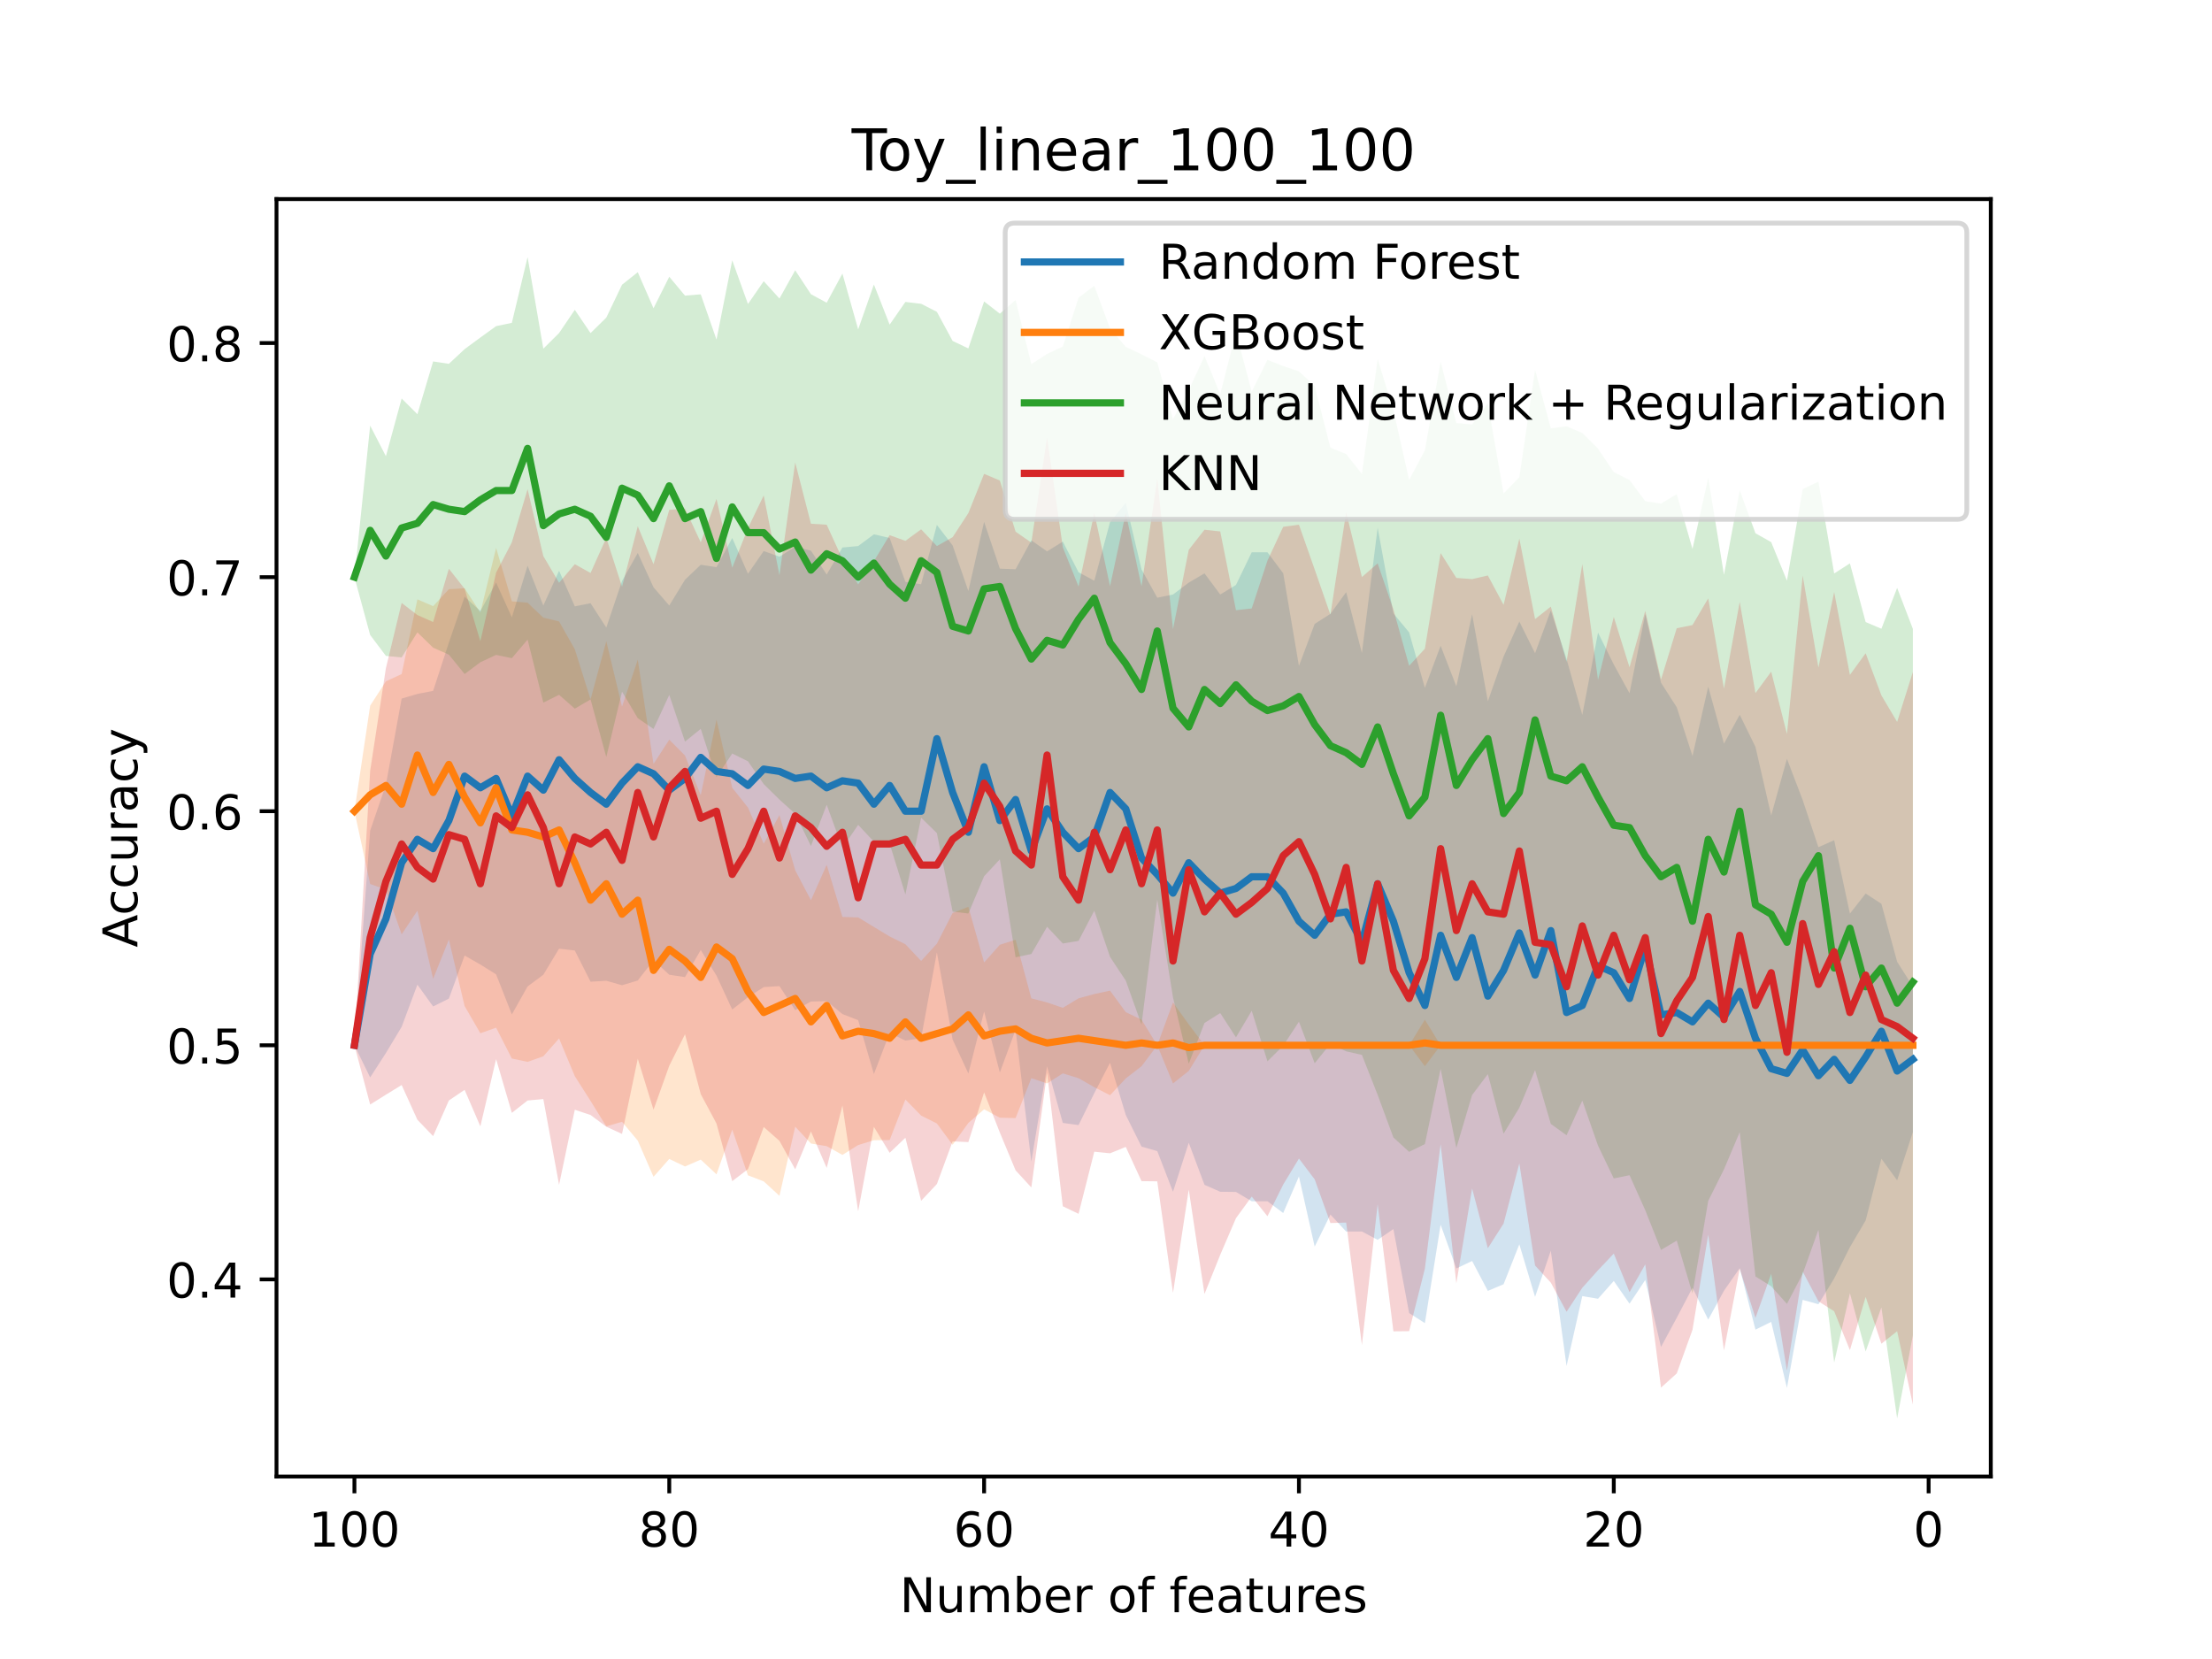 <?xml version="1.0" encoding="utf-8" standalone="no"?>
<!DOCTYPE svg PUBLIC "-//W3C//DTD SVG 1.1//EN"
  "http://www.w3.org/Graphics/SVG/1.1/DTD/svg11.dtd">
<!-- Created with matplotlib (https://matplotlib.org/) -->
<svg height="345.6pt" version="1.1" viewBox="0 0 460.8 345.6" width="460.8pt" xmlns="http://www.w3.org/2000/svg" xmlns:xlink="http://www.w3.org/1999/xlink">
 <defs>
  <style type="text/css">*{stroke-linecap:butt;stroke-linejoin:round;}</style>
 </defs>
 <g id="figure_1">
  <g id="patch_1">
   <path d="M 0 345.6 
L 460.8 345.6 
L 460.8 0 
L 0 0 
z
" style="fill:#ffffff;"/>
  </g>
  <g id="axes_1">
   <g id="patch_2">
    <path d="M 57.6 307.584 
L 414.72 307.584 
L 414.72 41.472 
L 57.6 41.472 
z
" style="fill:#ffffff;"/>
   </g>
   <g id="PolyCollection_1">
    <path clip-path="url(#p905c68f3be)" d="M 73.833 217.753 
L 73.833 217.753 
L 77.112 224.441 
L 80.391 219.365 
L 83.671 213.907 
L 86.95 205.122 
L 90.229 209.663 
L 93.509 208.026 
L 96.788 199.052 
L 100.067 200.929 
L 103.347 202.973 
L 106.626 211.33 
L 109.905 205.494 
L 113.185 203.056 
L 116.464 197.624 
L 119.743 198.01 
L 123.023 204.512 
L 126.302 204.313 
L 129.581 205.244 
L 132.861 204.254 
L 136.14 200.027 
L 139.42 203.056 
L 142.699 203.551 
L 145.978 197.9 
L 149.258 203.242 
L 152.537 210.301 
L 155.816 207.726 
L 159.096 205.633 
L 162.375 205.421 
L 165.654 210.446 
L 168.934 208.637 
L 172.213 208.539 
L 175.492 211.245 
L 178.772 212.522 
L 182.051 223.744 
L 185.33 215.183 
L 188.61 216.768 
L 191.889 216.267 
L 195.168 198.403 
L 198.448 216.547 
L 201.727 223.628 
L 205.006 210.726 
L 208.286 223.423 
L 211.565 214.516 
L 214.844 241.991 
L 218.124 222.139 
L 221.403 233.929 
L 224.682 234.374 
L 227.962 227.724 
L 231.241 221.401 
L 234.52 232.266 
L 237.8 238.861 
L 241.079 239.793 
L 244.358 248.265 
L 247.638 238.062 
L 250.917 246.82 
L 254.196 248.265 
L 257.476 248.306 
L 260.755 250.24 
L 264.034 250.24 
L 267.314 252.695 
L 270.593 245.082 
L 273.872 259.693 
L 277.152 253.014 
L 280.431 256.553 
L 283.71 256.542 
L 286.99 258.282 
L 290.269 256.029 
L 293.548 273.534 
L 296.828 275.628 
L 300.107 255.133 
L 303.386 264.241 
L 306.666 262.685 
L 309.945 268.921 
L 313.224 267.527 
L 316.504 259.214 
L 319.783 270.162 
L 323.062 260.539 
L 326.342 284.563 
L 329.621 269.998 
L 332.9 270.554 
L 336.18 266.846 
L 339.459 271.579 
L 342.739 266.639 
L 346.018 280.6 
L 349.297 274.512 
L 352.577 268.26 
L 355.856 274.897 
L 359.135 268.885 
L 362.415 264.175 
L 365.694 276.982 
L 368.973 275.374 
L 372.253 289.128 
L 375.532 270.783 
L 378.811 271.698 
L 382.091 266.329 
L 385.37 259.805 
L 388.649 254.238 
L 391.929 241.375 
L 395.208 245.879 
L 398.487 235.819 
L 398.487 205.539 
L 398.487 205.539 
L 395.208 200.354 
L 391.929 188.279 
L 388.649 186.144 
L 385.37 190.329 
L 382.091 175.029 
L 378.811 176.486 
L 375.532 166.673 
L 372.253 158.08 
L 368.973 169.884 
L 365.694 155.598 
L 362.415 148.9 
L 359.135 154.918 
L 355.856 143.054 
L 352.577 157.493 
L 349.297 147.34 
L 346.018 142.227 
L 342.739 127.906 
L 339.459 144.421 
L 336.18 138.427 
L 332.9 131.793 
L 329.621 148.928 
L 326.342 137.289 
L 323.062 127.179 
L 319.783 136.086 
L 316.504 129.479 
L 313.224 136.77 
L 309.945 146.104 
L 306.666 127.959 
L 303.386 142.983 
L 300.107 134.536 
L 296.828 143.298 
L 293.548 131.739 
L 290.269 127.788 
L 286.99 109.931 
L 283.71 136.052 
L 280.431 123.363 
L 277.152 127.877 
L 273.872 129.976 
L 270.593 138.735 
L 267.314 119.419 
L 264.034 115.048 
L 260.755 115.048 
L 257.476 121.857 
L 254.196 123.849 
L 250.917 119.442 
L 247.638 121.373 
L 244.358 123.849 
L 241.079 124.519 
L 237.8 118.624 
L 234.52 104.739 
L 231.241 108.777 
L 227.962 120.984 
L 224.682 119.211 
L 221.403 112.828 
L 218.124 114.865 
L 214.844 112.568 
L 211.565 118.588 
L 208.286 118.458 
L 205.006 108.724 
L 201.727 123.129 
L 198.448 113.631 
L 195.168 109.344 
L 191.889 121.713 
L 188.61 121.212 
L 185.33 112.069 
L 182.051 111.31 
L 178.772 113.755 
L 175.492 114.056 
L 172.213 119.689 
L 168.934 114.714 
L 165.654 113.881 
L 162.375 115.979 
L 159.096 114.792 
L 155.816 119.526 
L 152.537 112.075 
L 149.258 118.159 
L 145.978 117.649 
L 142.699 120.775 
L 139.42 126.147 
L 136.14 122.349 
L 132.861 115.196 
L 129.581 121.033 
L 126.302 130.741 
L 123.023 125.666 
L 119.743 126.317 
L 116.464 118.9 
L 113.185 126.147 
L 109.905 117.857 
L 106.626 128.6 
L 103.347 121.354 
L 100.067 127.299 
L 96.788 124.3 
L 93.509 133.855 
L 90.229 143.921 
L 86.95 144.561 
L 83.671 145.528 
L 80.391 163.477 
L 77.112 173.029 
L 73.833 217.753 
z
" style="fill:#1f77b4;fill-opacity:0.2;"/>
   </g>
   <g id="PolyCollection_2">
    <path clip-path="url(#p905c68f3be)" d="M 73.833 168.99 
L 73.833 168.99 
L 77.112 184.151 
L 80.391 185.319 
L 83.671 194.638 
L 86.95 189.721 
L 90.229 203.904 
L 93.509 195.728 
L 96.788 209.581 
L 100.067 215.247 
L 103.347 214.081 
L 106.626 220.509 
L 109.905 221.204 
L 113.185 220.043 
L 116.464 216.331 
L 119.743 224.186 
L 123.023 229.342 
L 126.302 234.639 
L 129.581 233.688 
L 132.861 237.62 
L 136.14 245.149 
L 139.42 241.427 
L 142.699 242.999 
L 145.978 241.568 
L 149.258 244.64 
L 152.537 235.314 
L 155.816 244.843 
L 159.096 246.103 
L 162.375 249.111 
L 165.654 234.709 
L 168.934 238.214 
L 172.213 238.766 
L 175.492 240.59 
L 178.772 238.536 
L 182.051 237.527 
L 185.33 237.495 
L 188.61 229.049 
L 191.889 232.396 
L 195.168 234.042 
L 198.448 238.481 
L 201.727 233.924 
L 205.006 231.099 
L 208.286 232.836 
L 211.565 232.914 
L 214.844 224.608 
L 218.124 225.697 
L 221.403 223.604 
L 224.682 224.608 
L 227.962 226.481 
L 231.241 228.158 
L 234.52 224.649 
L 237.8 222.117 
L 241.079 217.753 
L 244.358 225.697 
L 247.638 223.092 
L 250.917 217.753 
L 254.196 217.753 
L 257.476 217.753 
L 260.755 217.753 
L 264.034 217.753 
L 267.314 217.753 
L 270.593 217.753 
L 273.872 217.753 
L 277.152 217.753 
L 280.431 217.753 
L 283.71 217.753 
L 286.99 217.753 
L 290.269 217.753 
L 293.548 217.753 
L 296.828 222.117 
L 300.107 217.753 
L 303.386 217.753 
L 306.666 217.753 
L 309.945 217.753 
L 313.224 217.753 
L 316.504 217.753 
L 319.783 217.753 
L 323.062 217.753 
L 326.342 217.753 
L 329.621 217.753 
L 332.9 217.753 
L 336.18 217.753 
L 339.459 217.753 
L 342.739 217.753 
L 346.018 217.753 
L 349.297 217.753 
L 352.577 217.753 
L 355.856 217.753 
L 359.135 217.753 
L 362.415 217.753 
L 365.694 217.753 
L 368.973 217.753 
L 372.253 217.753 
L 375.532 217.753 
L 378.811 217.753 
L 382.091 217.753 
L 385.37 217.753 
L 388.649 217.753 
L 391.929 217.753 
L 395.208 217.753 
L 398.487 217.753 
L 398.487 217.753 
L 398.487 217.753 
L 395.208 217.753 
L 391.929 217.753 
L 388.649 217.753 
L 385.37 217.753 
L 382.091 217.753 
L 378.811 217.753 
L 375.532 217.753 
L 372.253 217.753 
L 368.973 217.753 
L 365.694 217.753 
L 362.415 217.753 
L 359.135 217.753 
L 355.856 217.753 
L 352.577 217.753 
L 349.297 217.753 
L 346.018 217.753 
L 342.739 217.753 
L 339.459 217.753 
L 336.18 217.753 
L 332.9 217.753 
L 329.621 217.753 
L 326.342 217.753 
L 323.062 217.753 
L 319.783 217.753 
L 316.504 217.753 
L 313.224 217.753 
L 309.945 217.753 
L 306.666 217.753 
L 303.386 217.753 
L 300.107 217.753 
L 296.828 212.413 
L 293.548 217.753 
L 290.269 217.753 
L 286.99 217.753 
L 283.71 217.753 
L 280.431 217.753 
L 277.152 217.753 
L 273.872 217.753 
L 270.593 217.753 
L 267.314 217.753 
L 264.034 217.753 
L 260.755 217.753 
L 257.476 217.753 
L 254.196 217.753 
L 250.917 217.753 
L 247.638 213.389 
L 244.358 208.833 
L 241.079 217.753 
L 237.8 212.413 
L 234.52 210.857 
L 231.241 206.372 
L 227.962 207.074 
L 224.682 207.972 
L 221.403 209.951 
L 218.124 208.833 
L 214.844 207.972 
L 211.565 195.765 
L 208.286 196.818 
L 205.006 200.506 
L 201.727 188.903 
L 198.448 190.198 
L 195.168 196.587 
L 191.889 200.183 
L 188.61 196.704 
L 185.33 195.085 
L 182.051 193.102 
L 178.772 191.118 
L 175.492 191.015 
L 172.213 180.161 
L 168.934 187.539 
L 165.654 181.292 
L 162.375 169.815 
L 159.096 175.749 
L 155.816 168.231 
L 152.537 164.107 
L 149.258 149.905 
L 145.978 165.655 
L 142.699 157.398 
L 139.42 154.093 
L 136.14 159.149 
L 132.861 137.42 
L 129.581 147.203 
L 126.302 133.574 
L 123.023 145.697 
L 119.743 135.25 
L 116.464 129.451 
L 113.185 128.665 
L 109.905 125.554 
L 106.626 125.273 
L 103.347 114.147 
L 100.067 127.609 
L 96.788 122.548 
L 93.509 122.747 
L 90.229 126.274 
L 86.95 124.853 
L 83.671 140.417 
L 80.391 141.933 
L 77.112 147.002 
L 73.833 168.99 
z
" style="fill:#ff7f0e;fill-opacity:0.2;"/>
   </g>
   <g id="PolyCollection_3">
    <path clip-path="url(#p905c68f3be)" d="M 73.833 120.227 
L 73.833 120.227 
L 77.112 132.282 
L 80.391 136.636 
L 83.671 136.957 
L 86.95 131.732 
L 90.229 134.928 
L 93.509 136.378 
L 96.788 140.414 
L 100.067 137.958 
L 103.347 136.427 
L 106.626 137.114 
L 109.905 133.247 
L 113.185 146.366 
L 116.464 144.741 
L 119.743 147.632 
L 123.023 145.709 
L 126.302 157.71 
L 129.581 144.084 
L 132.861 149.613 
L 136.14 151.855 
L 139.42 144.767 
L 142.699 154.489 
L 145.978 151.836 
L 149.258 161.903 
L 152.537 156.973 
L 155.816 158.588 
L 159.096 163.343 
L 162.375 166.568 
L 165.654 169.518 
L 168.934 176.236 
L 172.213 167.643 
L 175.492 176.637 
L 178.772 171.833 
L 182.051 175.335 
L 185.33 175.751 
L 188.61 186.333 
L 191.889 170.344 
L 195.168 173.543 
L 198.448 189.908 
L 201.727 190.304 
L 205.006 182.536 
L 208.286 179.011 
L 211.565 199.425 
L 214.844 198.733 
L 218.124 193.057 
L 221.403 196.546 
L 224.682 196 
L 227.962 189.708 
L 231.241 199.332 
L 234.52 204.29 
L 237.8 213.444 
L 241.079 187.405 
L 244.358 207.78 
L 247.638 221.6 
L 250.917 213.103 
L 254.196 211.037 
L 257.476 216.101 
L 260.755 210.562 
L 264.034 221.087 
L 267.314 217.837 
L 270.593 212.838 
L 273.872 221.496 
L 277.152 217.432 
L 280.431 219.008 
L 283.71 219.751 
L 286.99 228.078 
L 290.269 236.957 
L 293.548 239.946 
L 296.828 238.332 
L 300.107 222.658 
L 303.386 239.136 
L 306.666 228.107 
L 309.945 223.758 
L 313.224 236.158 
L 316.504 230.758 
L 319.783 222.92 
L 323.062 234.126 
L 326.342 236.492 
L 329.621 229.268 
L 332.9 238.66 
L 336.18 245.488 
L 339.459 244.814 
L 342.739 252.109 
L 346.018 260.383 
L 349.297 258.445 
L 352.577 269.457 
L 355.856 250.158 
L 359.135 243.588 
L 362.415 235.85 
L 365.694 265.904 
L 368.973 267.952 
L 372.253 271.626 
L 375.532 265.36 
L 378.811 256.182 
L 382.091 283.854 
L 385.37 269.385 
L 388.649 281.537 
L 391.929 272.344 
L 395.208 295.488 
L 398.487 278.17 
L 398.487 131.003 
L 398.487 131.003 
L 395.208 122.463 
L 391.929 130.979 
L 388.649 129.587 
L 385.37 117.358 
L 382.091 119.469 
L 378.811 100.327 
L 375.532 101.877 
L 372.253 120.968 
L 368.973 112.939 
L 365.694 111.087 
L 362.415 102.13 
L 359.135 119.749 
L 355.856 99.525 
L 352.577 114.36 
L 349.297 102.941 
L 346.018 104.904 
L 342.739 104.401 
L 339.459 99.993 
L 336.18 98.344 
L 332.9 93.468 
L 329.621 90.182 
L 326.342 88.809 
L 323.062 89.225 
L 319.783 77.025 
L 316.504 99.42 
L 313.224 102.797 
L 309.945 83.989 
L 306.666 88.417 
L 303.386 88.116 
L 300.107 75.336 
L 296.828 93.796 
L 293.548 99.984 
L 290.269 85.419 
L 286.99 74.792 
L 283.71 98.724 
L 280.431 94.591 
L 277.152 93.241 
L 273.872 80.4 
L 270.593 77.354 
L 267.314 76.257 
L 264.034 74.957 
L 260.755 81.581 
L 257.476 69.215 
L 254.196 82.081 
L 250.917 74.164 
L 247.638 81.271 
L 244.358 87.289 
L 241.079 75.48 
L 237.8 73.822 
L 234.52 72.248 
L 231.241 68.429 
L 227.962 59.523 
L 224.682 62.009 
L 221.403 72.19 
L 218.124 73.729 
L 214.844 75.855 
L 211.565 62.485 
L 208.286 65.344 
L 205.006 62.794 
L 201.727 72.581 
L 198.448 71.027 
L 195.168 64.961 
L 191.889 63.283 
L 188.61 62.899 
L 185.33 67.629 
L 182.051 59.267 
L 178.772 68.621 
L 175.492 56.99 
L 172.213 63.059 
L 168.934 61.292 
L 165.654 56.308 
L 162.375 62.183 
L 159.096 58.581 
L 155.816 63.337 
L 152.537 54.223 
L 149.258 70.749 
L 145.978 61.311 
L 142.699 61.584 
L 139.42 57.652 
L 136.14 64.218 
L 132.861 56.707 
L 129.581 59.31 
L 126.302 66.165 
L 123.023 69.389 
L 119.743 64.54 
L 116.464 69.381 
L 113.185 72.633 
L 109.905 53.568 
L 106.626 67.256 
L 103.347 67.943 
L 100.067 70.313 
L 96.788 72.733 
L 93.509 75.794 
L 90.229 75.293 
L 86.95 86.291 
L 83.671 83.017 
L 80.391 95.041 
L 77.112 88.667 
L 73.833 120.227 
z
" style="fill:#2ca02c;fill-opacity:0.2;"/>
   </g>
   <g id="PolyCollection_4">
    <path clip-path="url(#p905c68f3be)" d="M 73.833 217.753 
L 73.833 217.753 
L 77.112 230.091 
L 80.391 228.044 
L 83.671 226.031 
L 86.95 233.267 
L 90.229 236.679 
L 93.509 229.25 
L 96.788 227.034 
L 100.067 234.639 
L 103.347 220.632 
L 106.626 231.828 
L 109.905 229.251 
L 113.185 228.958 
L 116.464 246.817 
L 119.743 231.177 
L 123.023 232.272 
L 126.302 234.709 
L 129.581 236.22 
L 132.861 220.55 
L 136.14 231.177 
L 139.42 222.016 
L 142.699 215.46 
L 145.978 227.925 
L 149.258 234.048 
L 152.537 246.054 
L 155.816 243.553 
L 159.096 234.775 
L 162.375 237.663 
L 165.654 243.589 
L 168.934 235.703 
L 172.213 243.298 
L 175.492 230.285 
L 178.772 252.329 
L 182.051 234.745 
L 185.33 240.147 
L 188.61 237.014 
L 191.889 250.144 
L 195.168 246.657 
L 198.448 237.774 
L 201.727 237.918 
L 205.006 227.564 
L 208.286 235.927 
L 211.565 243.803 
L 214.844 247.369 
L 218.124 223.475 
L 221.403 251.287 
L 224.682 252.862 
L 227.962 239.916 
L 231.241 240.252 
L 234.52 238.921 
L 237.8 246.054 
L 241.079 246.094 
L 244.358 269.338 
L 247.638 247.818 
L 250.917 269.564 
L 254.196 261.403 
L 257.476 253.77 
L 260.755 249.261 
L 264.034 253.369 
L 267.314 246.765 
L 270.593 241.35 
L 273.872 245.681 
L 277.152 254.783 
L 280.431 254.684 
L 283.71 280.181 
L 286.99 250.858 
L 290.269 277.338 
L 293.548 277.305 
L 296.828 264.275 
L 300.107 238.365 
L 303.386 267.326 
L 306.666 247.571 
L 309.945 260.032 
L 313.224 254.886 
L 316.504 242.358 
L 319.783 263.625 
L 323.062 267.198 
L 326.342 273.262 
L 329.621 268.268 
L 332.9 264.612 
L 336.18 261.143 
L 339.459 269.186 
L 342.739 263.388 
L 346.018 289.066 
L 349.297 286.11 
L 352.577 277.014 
L 355.856 257.213 
L 359.135 281.314 
L 362.415 264.295 
L 365.694 274.541 
L 368.973 265.347 
L 372.253 285.524 
L 375.532 264.881 
L 378.811 271.083 
L 382.091 273.159 
L 385.37 281.26 
L 388.649 270.162 
L 391.929 279.92 
L 395.208 277.311 
L 398.487 292.602 
L 398.487 139.978 
L 398.487 139.978 
L 395.208 150.393 
L 391.929 144.858 
L 388.649 136.086 
L 385.37 140.592 
L 382.091 123.337 
L 378.811 139.066 
L 375.532 119.912 
L 372.253 152.907 
L 368.973 139.925 
L 365.694 144.385 
L 362.415 125.373 
L 359.135 143.464 
L 355.856 124.653 
L 352.577 130.209 
L 349.297 130.866 
L 346.018 141.563 
L 342.739 127.256 
L 339.459 139.012 
L 336.18 128.526 
L 332.9 141.636 
L 329.621 117.5 
L 326.342 137.862 
L 323.062 126.372 
L 319.783 128.969 
L 316.504 112.202 
L 313.224 126.005 
L 309.945 119.884 
L 306.666 120.642 
L 303.386 120.392 
L 300.107 115.219 
L 296.828 135.146 
L 293.548 138.695 
L 290.269 126.959 
L 286.99 117.355 
L 283.71 120.215 
L 280.431 106.702 
L 277.152 128.059 
L 273.872 118.631 
L 270.593 109.308 
L 267.314 109.745 
L 264.034 116.795 
L 260.755 126.754 
L 257.476 127.121 
L 254.196 110.711 
L 250.917 110.352 
L 247.638 114.543 
L 244.358 131.058 
L 241.079 99.688 
L 237.8 122.158 
L 234.52 106.861 
L 231.241 122.109 
L 227.962 106.841 
L 224.682 122.178 
L 221.403 114 
L 218.124 91.099 
L 214.844 113.042 
L 211.565 110.756 
L 208.286 100.103 
L 205.006 98.712 
L 201.727 106.889 
L 198.448 111.909 
L 195.168 113.754 
L 191.889 110.267 
L 188.61 112.669 
L 185.33 111.487 
L 182.051 116.888 
L 178.772 121.736 
L 175.492 116.472 
L 172.213 109.311 
L 168.934 109.104 
L 165.654 96.341 
L 162.375 119.822 
L 159.096 103.205 
L 155.816 110.031 
L 152.537 118.258 
L 149.258 103.932 
L 145.978 112.981 
L 142.699 105.94 
L 139.42 106.211 
L 136.14 117.531 
L 132.861 109.628 
L 129.581 122.24 
L 126.302 112.048 
L 123.023 119.361 
L 119.743 117.531 
L 116.464 121.395 
L 113.185 115.849 
L 109.905 101.902 
L 106.626 112.979 
L 103.347 119.299 
L 100.067 133.574 
L 96.788 122.649 
L 93.509 118.482 
L 90.229 129.583 
L 86.95 128.12 
L 83.671 125.603 
L 80.391 139.194 
L 77.112 160.553 
L 73.833 217.753 
z
" style="fill:#d62728;fill-opacity:0.2;"/>
   </g>
   <g id="matplotlib.axis_1">
    <g id="xtick_1">
     <g id="line2d_1">
      <defs>
       <path d="M 0 0 
L 0 3.5 
" id="mf8a234ef58" style="stroke:#000000;stroke-width:0.8;"/>
      </defs>
      <g>
       <use style="stroke:#000000;stroke-width:0.8;" x="401.767" xlink:href="#mf8a234ef58" y="307.584"/>
      </g>
     </g>
     <g id="text_1">
      <!-- 0 -->
      <g transform="translate(398.585 322.182)scale(0.1 -0.1)">
       <defs>
        <path d="M 31.781 66.406 
Q 24.172 66.406 20.328 58.906 
Q 16.5 51.422 16.5 36.375 
Q 16.5 21.391 20.328 13.891 
Q 24.172 6.391 31.781 6.391 
Q 39.453 6.391 43.281 13.891 
Q 47.125 21.391 47.125 36.375 
Q 47.125 51.422 43.281 58.906 
Q 39.453 66.406 31.781 66.406 
z
M 31.781 74.219 
Q 44.047 74.219 50.516 64.516 
Q 56.984 54.828 56.984 36.375 
Q 56.984 17.969 50.516 8.266 
Q 44.047 -1.422 31.781 -1.422 
Q 19.531 -1.422 13.062 8.266 
Q 6.594 17.969 6.594 36.375 
Q 6.594 54.828 13.062 64.516 
Q 19.531 74.219 31.781 74.219 
z
" id="DejaVuSans-48"/>
       </defs>
       <use xlink:href="#DejaVuSans-48"/>
      </g>
     </g>
    </g>
    <g id="xtick_2">
     <g id="line2d_2">
      <g>
       <use style="stroke:#000000;stroke-width:0.8;" x="336.18" xlink:href="#mf8a234ef58" y="307.584"/>
      </g>
     </g>
     <g id="text_2">
      <!-- 20 -->
      <g transform="translate(329.817 322.182)scale(0.1 -0.1)">
       <defs>
        <path d="M 19.188 8.297 
L 53.609 8.297 
L 53.609 0 
L 7.328 0 
L 7.328 8.297 
Q 12.938 14.109 22.625 23.891 
Q 32.328 33.688 34.812 36.531 
Q 39.547 41.844 41.422 45.531 
Q 43.312 49.219 43.312 52.781 
Q 43.312 58.594 39.234 62.25 
Q 35.156 65.922 28.609 65.922 
Q 23.969 65.922 18.812 64.312 
Q 13.672 62.703 7.812 59.422 
L 7.812 69.391 
Q 13.766 71.781 18.938 73 
Q 24.125 74.219 28.422 74.219 
Q 39.75 74.219 46.484 68.547 
Q 53.219 62.891 53.219 53.422 
Q 53.219 48.922 51.531 44.891 
Q 49.859 40.875 45.406 35.406 
Q 44.188 33.984 37.641 27.219 
Q 31.109 20.453 19.188 8.297 
z
" id="DejaVuSans-50"/>
       </defs>
       <use xlink:href="#DejaVuSans-50"/>
       <use x="63.623" xlink:href="#DejaVuSans-48"/>
      </g>
     </g>
    </g>
    <g id="xtick_3">
     <g id="line2d_3">
      <g>
       <use style="stroke:#000000;stroke-width:0.8;" x="270.593" xlink:href="#mf8a234ef58" y="307.584"/>
      </g>
     </g>
     <g id="text_3">
      <!-- 40 -->
      <g transform="translate(264.231 322.182)scale(0.1 -0.1)">
       <defs>
        <path d="M 37.797 64.312 
L 12.891 25.391 
L 37.797 25.391 
z
M 35.203 72.906 
L 47.609 72.906 
L 47.609 25.391 
L 58.016 25.391 
L 58.016 17.188 
L 47.609 17.188 
L 47.609 0 
L 37.797 0 
L 37.797 17.188 
L 4.891 17.188 
L 4.891 26.703 
z
" id="DejaVuSans-52"/>
       </defs>
       <use xlink:href="#DejaVuSans-52"/>
       <use x="63.623" xlink:href="#DejaVuSans-48"/>
      </g>
     </g>
    </g>
    <g id="xtick_4">
     <g id="line2d_4">
      <g>
       <use style="stroke:#000000;stroke-width:0.8;" x="205.006" xlink:href="#mf8a234ef58" y="307.584"/>
      </g>
     </g>
     <g id="text_4">
      <!-- 60 -->
      <g transform="translate(198.644 322.182)scale(0.1 -0.1)">
       <defs>
        <path d="M 33.016 40.375 
Q 26.375 40.375 22.484 35.828 
Q 18.609 31.297 18.609 23.391 
Q 18.609 15.531 22.484 10.953 
Q 26.375 6.391 33.016 6.391 
Q 39.656 6.391 43.531 10.953 
Q 47.406 15.531 47.406 23.391 
Q 47.406 31.297 43.531 35.828 
Q 39.656 40.375 33.016 40.375 
z
M 52.594 71.297 
L 52.594 62.312 
Q 48.875 64.062 45.094 64.984 
Q 41.312 65.922 37.594 65.922 
Q 27.828 65.922 22.672 59.328 
Q 17.531 52.734 16.797 39.406 
Q 19.672 43.656 24.016 45.922 
Q 28.375 48.188 33.594 48.188 
Q 44.578 48.188 50.953 41.516 
Q 57.328 34.859 57.328 23.391 
Q 57.328 12.156 50.688 5.359 
Q 44.047 -1.422 33.016 -1.422 
Q 20.359 -1.422 13.672 8.266 
Q 6.984 17.969 6.984 36.375 
Q 6.984 53.656 15.188 63.938 
Q 23.391 74.219 37.203 74.219 
Q 40.922 74.219 44.703 73.484 
Q 48.484 72.75 52.594 71.297 
z
" id="DejaVuSans-54"/>
       </defs>
       <use xlink:href="#DejaVuSans-54"/>
       <use x="63.623" xlink:href="#DejaVuSans-48"/>
      </g>
     </g>
    </g>
    <g id="xtick_5">
     <g id="line2d_5">
      <g>
       <use style="stroke:#000000;stroke-width:0.8;" x="139.42" xlink:href="#mf8a234ef58" y="307.584"/>
      </g>
     </g>
     <g id="text_5">
      <!-- 80 -->
      <g transform="translate(133.057 322.182)scale(0.1 -0.1)">
       <defs>
        <path d="M 31.781 34.625 
Q 24.75 34.625 20.719 30.859 
Q 16.703 27.094 16.703 20.516 
Q 16.703 13.922 20.719 10.156 
Q 24.75 6.391 31.781 6.391 
Q 38.812 6.391 42.859 10.172 
Q 46.922 13.969 46.922 20.516 
Q 46.922 27.094 42.891 30.859 
Q 38.875 34.625 31.781 34.625 
z
M 21.922 38.812 
Q 15.578 40.375 12.031 44.719 
Q 8.5 49.078 8.5 55.328 
Q 8.5 64.062 14.719 69.141 
Q 20.953 74.219 31.781 74.219 
Q 42.672 74.219 48.875 69.141 
Q 55.078 64.062 55.078 55.328 
Q 55.078 49.078 51.531 44.719 
Q 48 40.375 41.703 38.812 
Q 48.828 37.156 52.797 32.312 
Q 56.781 27.484 56.781 20.516 
Q 56.781 9.906 50.312 4.234 
Q 43.844 -1.422 31.781 -1.422 
Q 19.734 -1.422 13.25 4.234 
Q 6.781 9.906 6.781 20.516 
Q 6.781 27.484 10.781 32.312 
Q 14.797 37.156 21.922 38.812 
z
M 18.312 54.391 
Q 18.312 48.734 21.844 45.562 
Q 25.391 42.391 31.781 42.391 
Q 38.141 42.391 41.719 45.562 
Q 45.312 48.734 45.312 54.391 
Q 45.312 60.062 41.719 63.234 
Q 38.141 66.406 31.781 66.406 
Q 25.391 66.406 21.844 63.234 
Q 18.312 60.062 18.312 54.391 
z
" id="DejaVuSans-56"/>
       </defs>
       <use xlink:href="#DejaVuSans-56"/>
       <use x="63.623" xlink:href="#DejaVuSans-48"/>
      </g>
     </g>
    </g>
    <g id="xtick_6">
     <g id="line2d_6">
      <g>
       <use style="stroke:#000000;stroke-width:0.8;" x="73.833" xlink:href="#mf8a234ef58" y="307.584"/>
      </g>
     </g>
     <g id="text_6">
      <!-- 100 -->
      <g transform="translate(64.289 322.182)scale(0.1 -0.1)">
       <defs>
        <path d="M 12.406 8.297 
L 28.516 8.297 
L 28.516 63.922 
L 10.984 60.406 
L 10.984 69.391 
L 28.422 72.906 
L 38.281 72.906 
L 38.281 8.297 
L 54.391 8.297 
L 54.391 0 
L 12.406 0 
z
" id="DejaVuSans-49"/>
       </defs>
       <use xlink:href="#DejaVuSans-49"/>
       <use x="63.623" xlink:href="#DejaVuSans-48"/>
       <use x="127.246" xlink:href="#DejaVuSans-48"/>
      </g>
     </g>
    </g>
    <g id="text_7">
     <!-- Number of features -->
     <g transform="translate(187.423 335.861)scale(0.1 -0.1)">
      <defs>
       <path d="M 9.812 72.906 
L 23.094 72.906 
L 55.422 11.922 
L 55.422 72.906 
L 64.984 72.906 
L 64.984 0 
L 51.703 0 
L 19.391 60.984 
L 19.391 0 
L 9.812 0 
z
" id="DejaVuSans-78"/>
       <path d="M 8.5 21.578 
L 8.5 54.688 
L 17.484 54.688 
L 17.484 21.922 
Q 17.484 14.156 20.5 10.266 
Q 23.531 6.391 29.594 6.391 
Q 36.859 6.391 41.078 11.031 
Q 45.312 15.672 45.312 23.688 
L 45.312 54.688 
L 54.297 54.688 
L 54.297 0 
L 45.312 0 
L 45.312 8.406 
Q 42.047 3.422 37.719 1 
Q 33.406 -1.422 27.688 -1.422 
Q 18.266 -1.422 13.375 4.438 
Q 8.5 10.297 8.5 21.578 
z
M 31.109 56 
z
" id="DejaVuSans-117"/>
       <path d="M 52 44.188 
Q 55.375 50.25 60.062 53.125 
Q 64.75 56 71.094 56 
Q 79.641 56 84.281 50.016 
Q 88.922 44.047 88.922 33.016 
L 88.922 0 
L 79.891 0 
L 79.891 32.719 
Q 79.891 40.578 77.094 44.375 
Q 74.312 48.188 68.609 48.188 
Q 61.625 48.188 57.562 43.547 
Q 53.516 38.922 53.516 30.906 
L 53.516 0 
L 44.484 0 
L 44.484 32.719 
Q 44.484 40.625 41.703 44.406 
Q 38.922 48.188 33.109 48.188 
Q 26.219 48.188 22.156 43.531 
Q 18.109 38.875 18.109 30.906 
L 18.109 0 
L 9.078 0 
L 9.078 54.688 
L 18.109 54.688 
L 18.109 46.188 
Q 21.188 51.219 25.484 53.609 
Q 29.781 56 35.688 56 
Q 41.656 56 45.828 52.969 
Q 50 49.953 52 44.188 
z
" id="DejaVuSans-109"/>
       <path d="M 48.688 27.297 
Q 48.688 37.203 44.609 42.844 
Q 40.531 48.484 33.406 48.484 
Q 26.266 48.484 22.188 42.844 
Q 18.109 37.203 18.109 27.297 
Q 18.109 17.391 22.188 11.75 
Q 26.266 6.109 33.406 6.109 
Q 40.531 6.109 44.609 11.75 
Q 48.688 17.391 48.688 27.297 
z
M 18.109 46.391 
Q 20.953 51.266 25.266 53.625 
Q 29.594 56 35.594 56 
Q 45.562 56 51.781 48.094 
Q 58.016 40.188 58.016 27.297 
Q 58.016 14.406 51.781 6.484 
Q 45.562 -1.422 35.594 -1.422 
Q 29.594 -1.422 25.266 0.953 
Q 20.953 3.328 18.109 8.203 
L 18.109 0 
L 9.078 0 
L 9.078 75.984 
L 18.109 75.984 
z
" id="DejaVuSans-98"/>
       <path d="M 56.203 29.594 
L 56.203 25.203 
L 14.891 25.203 
Q 15.484 15.922 20.484 11.062 
Q 25.484 6.203 34.422 6.203 
Q 39.594 6.203 44.453 7.469 
Q 49.312 8.734 54.109 11.281 
L 54.109 2.781 
Q 49.266 0.734 44.188 -0.344 
Q 39.109 -1.422 33.891 -1.422 
Q 20.797 -1.422 13.156 6.188 
Q 5.516 13.812 5.516 26.812 
Q 5.516 40.234 12.766 48.109 
Q 20.016 56 32.328 56 
Q 43.359 56 49.781 48.891 
Q 56.203 41.797 56.203 29.594 
z
M 47.219 32.234 
Q 47.125 39.594 43.094 43.984 
Q 39.062 48.391 32.422 48.391 
Q 24.906 48.391 20.391 44.141 
Q 15.875 39.891 15.188 32.172 
z
" id="DejaVuSans-101"/>
       <path d="M 41.109 46.297 
Q 39.594 47.172 37.812 47.578 
Q 36.031 48 33.891 48 
Q 26.266 48 22.188 43.047 
Q 18.109 38.094 18.109 28.812 
L 18.109 0 
L 9.078 0 
L 9.078 54.688 
L 18.109 54.688 
L 18.109 46.188 
Q 20.953 51.172 25.484 53.578 
Q 30.031 56 36.531 56 
Q 37.453 56 38.578 55.875 
Q 39.703 55.766 41.062 55.516 
z
" id="DejaVuSans-114"/>
       <path id="DejaVuSans-32"/>
       <path d="M 30.609 48.391 
Q 23.391 48.391 19.188 42.75 
Q 14.984 37.109 14.984 27.297 
Q 14.984 17.484 19.156 11.844 
Q 23.344 6.203 30.609 6.203 
Q 37.797 6.203 41.984 11.859 
Q 46.188 17.531 46.188 27.297 
Q 46.188 37.016 41.984 42.703 
Q 37.797 48.391 30.609 48.391 
z
M 30.609 56 
Q 42.328 56 49.016 48.375 
Q 55.719 40.766 55.719 27.297 
Q 55.719 13.875 49.016 6.219 
Q 42.328 -1.422 30.609 -1.422 
Q 18.844 -1.422 12.172 6.219 
Q 5.516 13.875 5.516 27.297 
Q 5.516 40.766 12.172 48.375 
Q 18.844 56 30.609 56 
z
" id="DejaVuSans-111"/>
       <path d="M 37.109 75.984 
L 37.109 68.5 
L 28.516 68.5 
Q 23.688 68.5 21.797 66.547 
Q 19.922 64.594 19.922 59.516 
L 19.922 54.688 
L 34.719 54.688 
L 34.719 47.703 
L 19.922 47.703 
L 19.922 0 
L 10.891 0 
L 10.891 47.703 
L 2.297 47.703 
L 2.297 54.688 
L 10.891 54.688 
L 10.891 58.5 
Q 10.891 67.625 15.141 71.797 
Q 19.391 75.984 28.609 75.984 
z
" id="DejaVuSans-102"/>
       <path d="M 34.281 27.484 
Q 23.391 27.484 19.188 25 
Q 14.984 22.516 14.984 16.5 
Q 14.984 11.719 18.141 8.906 
Q 21.297 6.109 26.703 6.109 
Q 34.188 6.109 38.703 11.406 
Q 43.219 16.703 43.219 25.484 
L 43.219 27.484 
z
M 52.203 31.203 
L 52.203 0 
L 43.219 0 
L 43.219 8.297 
Q 40.141 3.328 35.547 0.953 
Q 30.953 -1.422 24.312 -1.422 
Q 15.922 -1.422 10.953 3.297 
Q 6 8.016 6 15.922 
Q 6 25.141 12.172 29.828 
Q 18.359 34.516 30.609 34.516 
L 43.219 34.516 
L 43.219 35.406 
Q 43.219 41.609 39.141 45 
Q 35.062 48.391 27.688 48.391 
Q 23 48.391 18.547 47.266 
Q 14.109 46.141 10.016 43.891 
L 10.016 52.203 
Q 14.938 54.109 19.578 55.047 
Q 24.219 56 28.609 56 
Q 40.484 56 46.344 49.844 
Q 52.203 43.703 52.203 31.203 
z
" id="DejaVuSans-97"/>
       <path d="M 18.312 70.219 
L 18.312 54.688 
L 36.812 54.688 
L 36.812 47.703 
L 18.312 47.703 
L 18.312 18.016 
Q 18.312 11.328 20.141 9.422 
Q 21.969 7.516 27.594 7.516 
L 36.812 7.516 
L 36.812 0 
L 27.594 0 
Q 17.188 0 13.234 3.875 
Q 9.281 7.766 9.281 18.016 
L 9.281 47.703 
L 2.688 47.703 
L 2.688 54.688 
L 9.281 54.688 
L 9.281 70.219 
z
" id="DejaVuSans-116"/>
       <path d="M 44.281 53.078 
L 44.281 44.578 
Q 40.484 46.531 36.375 47.5 
Q 32.281 48.484 27.875 48.484 
Q 21.188 48.484 17.844 46.438 
Q 14.5 44.391 14.5 40.281 
Q 14.5 37.156 16.891 35.375 
Q 19.281 33.594 26.516 31.984 
L 29.594 31.297 
Q 39.156 29.25 43.188 25.516 
Q 47.219 21.781 47.219 15.094 
Q 47.219 7.469 41.188 3.016 
Q 35.156 -1.422 24.609 -1.422 
Q 20.219 -1.422 15.453 -0.562 
Q 10.688 0.297 5.422 2 
L 5.422 11.281 
Q 10.406 8.688 15.234 7.391 
Q 20.062 6.109 24.812 6.109 
Q 31.156 6.109 34.562 8.281 
Q 37.984 10.453 37.984 14.406 
Q 37.984 18.062 35.516 20.016 
Q 33.062 21.969 24.703 23.781 
L 21.578 24.516 
Q 13.234 26.266 9.516 29.906 
Q 5.812 33.547 5.812 39.891 
Q 5.812 47.609 11.281 51.797 
Q 16.75 56 26.812 56 
Q 31.781 56 36.172 55.266 
Q 40.578 54.547 44.281 53.078 
z
" id="DejaVuSans-115"/>
      </defs>
      <use xlink:href="#DejaVuSans-78"/>
      <use x="74.805" xlink:href="#DejaVuSans-117"/>
      <use x="138.184" xlink:href="#DejaVuSans-109"/>
      <use x="235.596" xlink:href="#DejaVuSans-98"/>
      <use x="299.072" xlink:href="#DejaVuSans-101"/>
      <use x="360.596" xlink:href="#DejaVuSans-114"/>
      <use x="401.709" xlink:href="#DejaVuSans-32"/>
      <use x="433.496" xlink:href="#DejaVuSans-111"/>
      <use x="494.678" xlink:href="#DejaVuSans-102"/>
      <use x="529.883" xlink:href="#DejaVuSans-32"/>
      <use x="561.67" xlink:href="#DejaVuSans-102"/>
      <use x="596.875" xlink:href="#DejaVuSans-101"/>
      <use x="658.398" xlink:href="#DejaVuSans-97"/>
      <use x="719.678" xlink:href="#DejaVuSans-116"/>
      <use x="758.887" xlink:href="#DejaVuSans-117"/>
      <use x="822.266" xlink:href="#DejaVuSans-114"/>
      <use x="861.129" xlink:href="#DejaVuSans-101"/>
      <use x="922.652" xlink:href="#DejaVuSans-115"/>
     </g>
    </g>
   </g>
   <g id="matplotlib.axis_2">
    <g id="ytick_1">
     <g id="line2d_7">
      <defs>
       <path d="M 0 0 
L -3.5 0 
" id="m97fc80b091" style="stroke:#000000;stroke-width:0.8;"/>
      </defs>
      <g>
       <use style="stroke:#000000;stroke-width:0.8;" x="57.6" xlink:href="#m97fc80b091" y="266.516"/>
      </g>
     </g>
     <g id="text_8">
      <!-- 0.4 -->
      <g transform="translate(34.697 270.315)scale(0.1 -0.1)">
       <defs>
        <path d="M 10.688 12.406 
L 21 12.406 
L 21 0 
L 10.688 0 
z
" id="DejaVuSans-46"/>
       </defs>
       <use xlink:href="#DejaVuSans-48"/>
       <use x="63.623" xlink:href="#DejaVuSans-46"/>
       <use x="95.41" xlink:href="#DejaVuSans-52"/>
      </g>
     </g>
    </g>
    <g id="ytick_2">
     <g id="line2d_8">
      <g>
       <use style="stroke:#000000;stroke-width:0.8;" x="57.6" xlink:href="#m97fc80b091" y="217.753"/>
      </g>
     </g>
     <g id="text_9">
      <!-- 0.5 -->
      <g transform="translate(34.697 221.552)scale(0.1 -0.1)">
       <defs>
        <path d="M 10.797 72.906 
L 49.516 72.906 
L 49.516 64.594 
L 19.828 64.594 
L 19.828 46.734 
Q 21.969 47.469 24.109 47.828 
Q 26.266 48.188 28.422 48.188 
Q 40.625 48.188 47.75 41.5 
Q 54.891 34.812 54.891 23.391 
Q 54.891 11.625 47.562 5.094 
Q 40.234 -1.422 26.906 -1.422 
Q 22.312 -1.422 17.547 -0.641 
Q 12.797 0.141 7.719 1.703 
L 7.719 11.625 
Q 12.109 9.234 16.797 8.062 
Q 21.484 6.891 26.703 6.891 
Q 35.156 6.891 40.078 11.328 
Q 45.016 15.766 45.016 23.391 
Q 45.016 31 40.078 35.438 
Q 35.156 39.891 26.703 39.891 
Q 22.75 39.891 18.812 39.016 
Q 14.891 38.141 10.797 36.281 
z
" id="DejaVuSans-53"/>
       </defs>
       <use xlink:href="#DejaVuSans-48"/>
       <use x="63.623" xlink:href="#DejaVuSans-46"/>
       <use x="95.41" xlink:href="#DejaVuSans-53"/>
      </g>
     </g>
    </g>
    <g id="ytick_3">
     <g id="line2d_9">
      <g>
       <use style="stroke:#000000;stroke-width:0.8;" x="57.6" xlink:href="#m97fc80b091" y="168.99"/>
      </g>
     </g>
     <g id="text_10">
      <!-- 0.6 -->
      <g transform="translate(34.697 172.789)scale(0.1 -0.1)">
       <use xlink:href="#DejaVuSans-48"/>
       <use x="63.623" xlink:href="#DejaVuSans-46"/>
       <use x="95.41" xlink:href="#DejaVuSans-54"/>
      </g>
     </g>
    </g>
    <g id="ytick_4">
     <g id="line2d_10">
      <g>
       <use style="stroke:#000000;stroke-width:0.8;" x="57.6" xlink:href="#m97fc80b091" y="120.227"/>
      </g>
     </g>
     <g id="text_11">
      <!-- 0.7 -->
      <g transform="translate(34.697 124.026)scale(0.1 -0.1)">
       <defs>
        <path d="M 8.203 72.906 
L 55.078 72.906 
L 55.078 68.703 
L 28.609 0 
L 18.312 0 
L 43.219 64.594 
L 8.203 64.594 
z
" id="DejaVuSans-55"/>
       </defs>
       <use xlink:href="#DejaVuSans-48"/>
       <use x="63.623" xlink:href="#DejaVuSans-46"/>
       <use x="95.41" xlink:href="#DejaVuSans-55"/>
      </g>
     </g>
    </g>
    <g id="ytick_5">
     <g id="line2d_11">
      <g>
       <use style="stroke:#000000;stroke-width:0.8;" x="57.6" xlink:href="#m97fc80b091" y="71.464"/>
      </g>
     </g>
     <g id="text_12">
      <!-- 0.8 -->
      <g transform="translate(34.697 75.264)scale(0.1 -0.1)">
       <use xlink:href="#DejaVuSans-48"/>
       <use x="63.623" xlink:href="#DejaVuSans-46"/>
       <use x="95.41" xlink:href="#DejaVuSans-56"/>
      </g>
     </g>
    </g>
    <g id="text_13">
     <!-- Accuracy -->
     <g transform="translate(28.617 197.356)rotate(-90)scale(0.1 -0.1)">
      <defs>
       <path d="M 34.188 63.188 
L 20.797 26.906 
L 47.609 26.906 
z
M 28.609 72.906 
L 39.797 72.906 
L 67.578 0 
L 57.328 0 
L 50.688 18.703 
L 17.828 18.703 
L 11.188 0 
L 0.781 0 
z
" id="DejaVuSans-65"/>
       <path d="M 48.781 52.594 
L 48.781 44.188 
Q 44.969 46.297 41.141 47.344 
Q 37.312 48.391 33.406 48.391 
Q 24.656 48.391 19.812 42.844 
Q 14.984 37.312 14.984 27.297 
Q 14.984 17.281 19.812 11.734 
Q 24.656 6.203 33.406 6.203 
Q 37.312 6.203 41.141 7.25 
Q 44.969 8.297 48.781 10.406 
L 48.781 2.094 
Q 45.016 0.344 40.984 -0.531 
Q 36.969 -1.422 32.422 -1.422 
Q 20.062 -1.422 12.781 6.344 
Q 5.516 14.109 5.516 27.297 
Q 5.516 40.672 12.859 48.328 
Q 20.219 56 33.016 56 
Q 37.156 56 41.109 55.141 
Q 45.062 54.297 48.781 52.594 
z
" id="DejaVuSans-99"/>
       <path d="M 32.172 -5.078 
Q 28.375 -14.844 24.75 -17.812 
Q 21.141 -20.797 15.094 -20.797 
L 7.906 -20.797 
L 7.906 -13.281 
L 13.188 -13.281 
Q 16.891 -13.281 18.938 -11.516 
Q 21 -9.766 23.484 -3.219 
L 25.094 0.875 
L 2.984 54.688 
L 12.5 54.688 
L 29.594 11.922 
L 46.688 54.688 
L 56.203 54.688 
z
" id="DejaVuSans-121"/>
      </defs>
      <use xlink:href="#DejaVuSans-65"/>
      <use x="66.658" xlink:href="#DejaVuSans-99"/>
      <use x="121.639" xlink:href="#DejaVuSans-99"/>
      <use x="176.619" xlink:href="#DejaVuSans-117"/>
      <use x="239.998" xlink:href="#DejaVuSans-114"/>
      <use x="281.111" xlink:href="#DejaVuSans-97"/>
      <use x="342.391" xlink:href="#DejaVuSans-99"/>
      <use x="397.371" xlink:href="#DejaVuSans-121"/>
     </g>
    </g>
   </g>
   <g id="line2d_12">
    <path clip-path="url(#p905c68f3be)" d="M 73.833 217.753 
L 77.112 198.735 
L 80.391 191.421 
L 83.671 179.718 
L 86.95 174.842 
L 90.229 176.792 
L 93.509 170.94 
L 96.788 161.676 
L 100.067 164.114 
L 103.347 162.163 
L 106.626 169.965 
L 109.905 161.676 
L 113.185 164.601 
L 116.464 158.262 
L 119.743 162.163 
L 123.023 165.089 
L 126.302 167.527 
L 129.581 163.138 
L 132.861 159.725 
L 136.14 161.188 
L 139.42 164.601 
L 142.699 162.163 
L 145.978 157.775 
L 149.258 160.7 
L 152.537 161.188 
L 155.816 163.626 
L 159.096 160.213 
L 162.375 160.7 
L 165.654 162.163 
L 168.934 161.676 
L 172.213 164.114 
L 175.492 162.651 
L 178.772 163.138 
L 182.051 167.527 
L 185.33 163.626 
L 188.61 168.99 
L 191.889 168.99 
L 195.168 153.874 
L 198.448 165.089 
L 201.727 173.379 
L 205.006 159.725 
L 208.286 170.94 
L 211.565 166.552 
L 214.844 177.28 
L 218.124 168.502 
L 221.403 173.379 
L 224.682 176.792 
L 227.962 174.354 
L 231.241 165.089 
L 234.52 168.502 
L 237.8 178.743 
L 241.079 182.156 
L 244.358 186.057 
L 247.638 179.718 
L 250.917 183.131 
L 254.196 186.057 
L 257.476 185.082 
L 260.755 182.644 
L 264.034 182.644 
L 267.314 186.057 
L 270.593 191.909 
L 273.872 194.834 
L 277.152 190.446 
L 280.431 189.958 
L 283.71 196.297 
L 286.99 184.106 
L 290.269 191.909 
L 293.548 202.636 
L 296.828 209.463 
L 300.107 194.834 
L 303.386 203.612 
L 306.666 195.322 
L 309.945 207.513 
L 313.224 202.149 
L 316.504 194.347 
L 319.783 203.124 
L 323.062 193.859 
L 326.342 210.926 
L 329.621 209.463 
L 332.9 201.173 
L 336.18 202.636 
L 339.459 208 
L 342.739 197.272 
L 346.018 211.414 
L 349.297 210.926 
L 352.577 212.877 
L 355.856 208.976 
L 359.135 211.901 
L 362.415 206.537 
L 365.694 216.29 
L 368.973 222.629 
L 372.253 223.604 
L 375.532 218.728 
L 378.811 224.092 
L 382.091 220.679 
L 385.37 225.067 
L 388.649 220.191 
L 391.929 214.827 
L 395.208 223.117 
L 398.487 220.679 
" style="fill:none;stroke:#1f77b4;stroke-linecap:square;stroke-width:1.5;"/>
   </g>
   <g id="line2d_13">
    <path clip-path="url(#p905c68f3be)" d="M 73.833 168.99 
L 77.112 165.577 
L 80.391 163.626 
L 83.671 167.527 
L 86.95 157.287 
L 90.229 165.089 
L 93.509 159.237 
L 96.788 166.064 
L 100.067 171.428 
L 103.347 164.114 
L 106.626 172.891 
L 109.905 173.379 
L 113.185 174.354 
L 116.464 172.891 
L 119.743 179.718 
L 123.023 187.52 
L 126.302 184.106 
L 129.581 190.446 
L 132.861 187.52 
L 136.14 202.149 
L 139.42 197.76 
L 142.699 200.198 
L 145.978 203.612 
L 149.258 197.272 
L 152.537 199.711 
L 155.816 206.537 
L 159.096 210.926 
L 162.375 209.463 
L 165.654 208 
L 168.934 212.877 
L 172.213 209.463 
L 175.492 215.802 
L 178.772 214.827 
L 182.051 215.315 
L 185.33 216.29 
L 188.61 212.877 
L 191.889 216.29 
L 195.168 215.315 
L 198.448 214.339 
L 201.727 211.414 
L 205.006 215.802 
L 208.286 214.827 
L 211.565 214.339 
L 214.844 216.29 
L 218.124 217.265 
L 221.403 216.778 
L 224.682 216.29 
L 227.962 216.778 
L 231.241 217.265 
L 234.52 217.753 
L 237.8 217.265 
L 241.079 217.753 
L 244.358 217.265 
L 247.638 218.24 
L 250.917 217.753 
L 254.196 217.753 
L 257.476 217.753 
L 260.755 217.753 
L 264.034 217.753 
L 267.314 217.753 
L 270.593 217.753 
L 273.872 217.753 
L 277.152 217.753 
L 280.431 217.753 
L 283.71 217.753 
L 286.99 217.753 
L 290.269 217.753 
L 293.548 217.753 
L 296.828 217.265 
L 300.107 217.753 
L 303.386 217.753 
L 306.666 217.753 
L 309.945 217.753 
L 313.224 217.753 
L 316.504 217.753 
L 319.783 217.753 
L 323.062 217.753 
L 326.342 217.753 
L 329.621 217.753 
L 332.9 217.753 
L 336.18 217.753 
L 339.459 217.753 
L 342.739 217.753 
L 346.018 217.753 
L 349.297 217.753 
L 352.577 217.753 
L 355.856 217.753 
L 359.135 217.753 
L 362.415 217.753 
L 365.694 217.753 
L 368.973 217.753 
L 372.253 217.753 
L 375.532 217.753 
L 378.811 217.753 
L 382.091 217.753 
L 385.37 217.753 
L 388.649 217.753 
L 391.929 217.753 
L 395.208 217.753 
L 398.487 217.753 
" style="fill:none;stroke:#ff7f0e;stroke-linecap:square;stroke-width:1.5;"/>
   </g>
   <g id="line2d_14">
    <path clip-path="url(#p905c68f3be)" d="M 73.833 120.227 
L 77.112 110.475 
L 80.391 115.838 
L 83.671 109.987 
L 86.95 109.012 
L 90.229 105.111 
L 93.509 106.086 
L 96.788 106.574 
L 100.067 104.135 
L 103.347 102.185 
L 106.626 102.185 
L 109.905 93.408 
L 113.185 109.499 
L 116.464 107.061 
L 119.743 106.086 
L 123.023 107.549 
L 126.302 111.937 
L 129.581 101.697 
L 132.861 103.16 
L 136.14 108.036 
L 139.42 101.21 
L 142.699 108.036 
L 145.978 106.574 
L 149.258 116.326 
L 152.537 105.598 
L 155.816 110.962 
L 159.096 110.962 
L 162.375 114.376 
L 165.654 112.913 
L 168.934 118.764 
L 172.213 115.351 
L 175.492 116.814 
L 178.772 120.227 
L 182.051 117.301 
L 185.33 121.69 
L 188.61 124.616 
L 191.889 116.814 
L 195.168 119.252 
L 198.448 130.467 
L 201.727 131.443 
L 205.006 122.665 
L 208.286 122.178 
L 211.565 130.955 
L 214.844 137.294 
L 218.124 133.393 
L 221.403 134.368 
L 224.682 129.004 
L 227.962 124.616 
L 231.241 133.881 
L 234.52 138.269 
L 237.8 143.633 
L 241.079 131.443 
L 244.358 147.534 
L 247.638 151.435 
L 250.917 143.633 
L 254.196 146.559 
L 257.476 142.658 
L 260.755 146.071 
L 264.034 148.022 
L 267.314 147.047 
L 270.593 145.096 
L 273.872 150.948 
L 277.152 155.336 
L 280.431 156.799 
L 283.71 159.237 
L 286.99 151.435 
L 290.269 161.188 
L 293.548 169.965 
L 296.828 166.064 
L 300.107 148.997 
L 303.386 163.626 
L 306.666 158.262 
L 309.945 153.873 
L 313.224 169.478 
L 316.504 165.089 
L 319.783 149.972 
L 323.062 161.676 
L 326.342 162.651 
L 329.621 159.725 
L 332.9 166.064 
L 336.18 171.916 
L 339.459 172.403 
L 342.739 178.255 
L 346.018 182.644 
L 349.297 180.693 
L 352.577 191.909 
L 355.856 174.842 
L 359.135 181.668 
L 362.415 168.99 
L 365.694 188.495 
L 368.973 190.446 
L 372.253 196.297 
L 375.532 183.619 
L 378.811 178.255 
L 382.091 201.661 
L 385.37 193.371 
L 388.649 205.562 
L 391.929 201.661 
L 395.208 208.976 
L 398.487 204.587 
" style="fill:none;stroke:#2ca02c;stroke-linecap:square;stroke-width:1.5;"/>
   </g>
   <g id="line2d_15">
    <path clip-path="url(#p905c68f3be)" d="M 73.833 217.753 
L 77.112 195.322 
L 80.391 183.619 
L 83.671 175.817 
L 86.95 180.693 
L 90.229 183.131 
L 93.509 173.866 
L 96.788 174.842 
L 100.067 184.106 
L 103.347 169.965 
L 106.626 172.403 
L 109.905 165.577 
L 113.185 172.403 
L 116.464 184.106 
L 119.743 174.354 
L 123.023 175.817 
L 126.302 173.379 
L 129.581 179.23 
L 132.861 165.089 
L 136.14 174.354 
L 139.42 164.114 
L 142.699 160.7 
L 145.978 170.453 
L 149.258 168.99 
L 152.537 182.156 
L 155.816 176.792 
L 159.096 168.99 
L 162.375 178.743 
L 165.654 169.965 
L 168.934 172.403 
L 172.213 176.304 
L 175.492 173.379 
L 178.772 187.032 
L 182.051 175.817 
L 185.33 175.817 
L 188.61 174.842 
L 191.889 180.205 
L 195.168 180.205 
L 198.448 174.842 
L 201.727 172.403 
L 205.006 163.138 
L 208.286 168.015 
L 211.565 177.28 
L 214.844 180.205 
L 218.124 157.287 
L 221.403 182.644 
L 224.682 187.52 
L 227.962 173.379 
L 231.241 181.181 
L 234.52 172.891 
L 237.8 184.106 
L 241.079 172.891 
L 244.358 200.198 
L 247.638 181.181 
L 250.917 189.958 
L 254.196 186.057 
L 257.476 190.446 
L 260.755 188.007 
L 264.034 185.082 
L 267.314 178.255 
L 270.593 175.329 
L 273.872 182.156 
L 277.152 191.421 
L 280.431 180.693 
L 283.71 200.198 
L 286.99 184.106 
L 290.269 202.149 
L 293.548 208 
L 296.828 199.711 
L 300.107 176.792 
L 303.386 193.859 
L 306.666 184.106 
L 309.945 189.958 
L 313.224 190.446 
L 316.504 177.28 
L 319.783 196.297 
L 323.062 196.785 
L 326.342 205.562 
L 329.621 192.884 
L 332.9 203.124 
L 336.18 194.834 
L 339.459 204.099 
L 342.739 195.322 
L 346.018 215.315 
L 349.297 208.488 
L 352.577 203.612 
L 355.856 190.933 
L 359.135 212.389 
L 362.415 194.834 
L 365.694 209.463 
L 368.973 202.636 
L 372.253 219.216 
L 375.532 192.396 
L 378.811 205.074 
L 382.091 198.248 
L 385.37 210.926 
L 388.649 203.124 
L 391.929 212.389 
L 395.208 213.852 
L 398.487 216.29 
" style="fill:none;stroke:#d62728;stroke-linecap:square;stroke-width:1.5;"/>
   </g>
   <g id="patch_3">
    <path d="M 57.6 307.584 
L 57.6 41.472 
" style="fill:none;stroke:#000000;stroke-linecap:square;stroke-linejoin:miter;stroke-width:0.8;"/>
   </g>
   <g id="patch_4">
    <path d="M 414.72 307.584 
L 414.72 41.472 
" style="fill:none;stroke:#000000;stroke-linecap:square;stroke-linejoin:miter;stroke-width:0.8;"/>
   </g>
   <g id="patch_5">
    <path d="M 57.6 307.584 
L 414.72 307.584 
" style="fill:none;stroke:#000000;stroke-linecap:square;stroke-linejoin:miter;stroke-width:0.8;"/>
   </g>
   <g id="patch_6">
    <path d="M 57.6 41.472 
L 414.72 41.472 
" style="fill:none;stroke:#000000;stroke-linecap:square;stroke-linejoin:miter;stroke-width:0.8;"/>
   </g>
   <g id="text_14">
    <!-- Toy_linear_100_100 -->
    <g transform="translate(177.416 35.472)scale(0.12 -0.12)">
     <defs>
      <path d="M -0.297 72.906 
L 61.375 72.906 
L 61.375 64.594 
L 35.5 64.594 
L 35.5 0 
L 25.594 0 
L 25.594 64.594 
L -0.297 64.594 
z
" id="DejaVuSans-84"/>
      <path d="M 50.984 -16.609 
L 50.984 -23.578 
L -0.984 -23.578 
L -0.984 -16.609 
z
" id="DejaVuSans-95"/>
      <path d="M 9.422 75.984 
L 18.406 75.984 
L 18.406 0 
L 9.422 0 
z
" id="DejaVuSans-108"/>
      <path d="M 9.422 54.688 
L 18.406 54.688 
L 18.406 0 
L 9.422 0 
z
M 9.422 75.984 
L 18.406 75.984 
L 18.406 64.594 
L 9.422 64.594 
z
" id="DejaVuSans-105"/>
      <path d="M 54.891 33.016 
L 54.891 0 
L 45.906 0 
L 45.906 32.719 
Q 45.906 40.484 42.875 44.328 
Q 39.844 48.188 33.797 48.188 
Q 26.516 48.188 22.312 43.547 
Q 18.109 38.922 18.109 30.906 
L 18.109 0 
L 9.078 0 
L 9.078 54.688 
L 18.109 54.688 
L 18.109 46.188 
Q 21.344 51.125 25.703 53.562 
Q 30.078 56 35.797 56 
Q 45.219 56 50.047 50.172 
Q 54.891 44.344 54.891 33.016 
z
" id="DejaVuSans-110"/>
     </defs>
     <use xlink:href="#DejaVuSans-84"/>
     <use x="44.084" xlink:href="#DejaVuSans-111"/>
     <use x="105.266" xlink:href="#DejaVuSans-121"/>
     <use x="164.445" xlink:href="#DejaVuSans-95"/>
     <use x="214.445" xlink:href="#DejaVuSans-108"/>
     <use x="242.229" xlink:href="#DejaVuSans-105"/>
     <use x="270.012" xlink:href="#DejaVuSans-110"/>
     <use x="333.391" xlink:href="#DejaVuSans-101"/>
     <use x="394.914" xlink:href="#DejaVuSans-97"/>
     <use x="456.193" xlink:href="#DejaVuSans-114"/>
     <use x="497.307" xlink:href="#DejaVuSans-95"/>
     <use x="547.307" xlink:href="#DejaVuSans-49"/>
     <use x="610.93" xlink:href="#DejaVuSans-48"/>
     <use x="674.553" xlink:href="#DejaVuSans-48"/>
     <use x="738.176" xlink:href="#DejaVuSans-95"/>
     <use x="788.176" xlink:href="#DejaVuSans-49"/>
     <use x="851.799" xlink:href="#DejaVuSans-48"/>
     <use x="915.422" xlink:href="#DejaVuSans-48"/>
    </g>
   </g>
   <g id="legend_1">
    <g id="patch_7">
     <path d="M 211.4 108.184 
L 407.72 108.184 
Q 409.72 108.184 409.72 106.184 
L 409.72 48.472 
Q 409.72 46.472 407.72 46.472 
L 211.4 46.472 
Q 209.4 46.472 209.4 48.472 
L 209.4 106.184 
Q 209.4 108.184 211.4 108.184 
z
" style="fill:#ffffff;opacity:0.8;stroke:#cccccc;stroke-linejoin:miter;"/>
    </g>
    <g id="line2d_16">
     <path d="M 213.4 54.57 
L 233.4 54.57 
" style="fill:none;stroke:#1f77b4;stroke-linecap:square;stroke-width:1.5;"/>
    </g>
    <g id="line2d_17"/>
    <g id="text_15">
     <!-- Random Forest -->
     <g transform="translate(241.4 58.07)scale(0.1 -0.1)">
      <defs>
       <path d="M 44.391 34.188 
Q 47.562 33.109 50.562 29.594 
Q 53.562 26.078 56.594 19.922 
L 66.609 0 
L 56 0 
L 46.688 18.703 
Q 43.062 26.031 39.672 28.422 
Q 36.281 30.812 30.422 30.812 
L 19.672 30.812 
L 19.672 0 
L 9.812 0 
L 9.812 72.906 
L 32.078 72.906 
Q 44.578 72.906 50.734 67.672 
Q 56.891 62.453 56.891 51.906 
Q 56.891 45.016 53.688 40.469 
Q 50.484 35.938 44.391 34.188 
z
M 19.672 64.797 
L 19.672 38.922 
L 32.078 38.922 
Q 39.203 38.922 42.844 42.219 
Q 46.484 45.516 46.484 51.906 
Q 46.484 58.297 42.844 61.547 
Q 39.203 64.797 32.078 64.797 
z
" id="DejaVuSans-82"/>
       <path d="M 45.406 46.391 
L 45.406 75.984 
L 54.391 75.984 
L 54.391 0 
L 45.406 0 
L 45.406 8.203 
Q 42.578 3.328 38.25 0.953 
Q 33.938 -1.422 27.875 -1.422 
Q 17.969 -1.422 11.734 6.484 
Q 5.516 14.406 5.516 27.297 
Q 5.516 40.188 11.734 48.094 
Q 17.969 56 27.875 56 
Q 33.938 56 38.25 53.625 
Q 42.578 51.266 45.406 46.391 
z
M 14.797 27.297 
Q 14.797 17.391 18.875 11.75 
Q 22.953 6.109 30.078 6.109 
Q 37.203 6.109 41.297 11.75 
Q 45.406 17.391 45.406 27.297 
Q 45.406 37.203 41.297 42.844 
Q 37.203 48.484 30.078 48.484 
Q 22.953 48.484 18.875 42.844 
Q 14.797 37.203 14.797 27.297 
z
" id="DejaVuSans-100"/>
       <path d="M 9.812 72.906 
L 51.703 72.906 
L 51.703 64.594 
L 19.672 64.594 
L 19.672 43.109 
L 48.578 43.109 
L 48.578 34.812 
L 19.672 34.812 
L 19.672 0 
L 9.812 0 
z
" id="DejaVuSans-70"/>
      </defs>
      <use xlink:href="#DejaVuSans-82"/>
      <use x="67.232" xlink:href="#DejaVuSans-97"/>
      <use x="128.512" xlink:href="#DejaVuSans-110"/>
      <use x="191.891" xlink:href="#DejaVuSans-100"/>
      <use x="255.367" xlink:href="#DejaVuSans-111"/>
      <use x="316.549" xlink:href="#DejaVuSans-109"/>
      <use x="413.961" xlink:href="#DejaVuSans-32"/>
      <use x="445.748" xlink:href="#DejaVuSans-70"/>
      <use x="499.643" xlink:href="#DejaVuSans-111"/>
      <use x="560.824" xlink:href="#DejaVuSans-114"/>
      <use x="599.688" xlink:href="#DejaVuSans-101"/>
      <use x="661.211" xlink:href="#DejaVuSans-115"/>
      <use x="713.311" xlink:href="#DejaVuSans-116"/>
     </g>
    </g>
    <g id="line2d_18">
     <path d="M 213.4 69.249 
L 233.4 69.249 
" style="fill:none;stroke:#ff7f0e;stroke-linecap:square;stroke-width:1.5;"/>
    </g>
    <g id="line2d_19"/>
    <g id="text_16">
     <!-- XGBoost -->
     <g transform="translate(241.4 72.749)scale(0.1 -0.1)">
      <defs>
       <path d="M 6.297 72.906 
L 16.891 72.906 
L 35.016 45.797 
L 53.219 72.906 
L 63.812 72.906 
L 40.375 37.891 
L 65.375 0 
L 54.781 0 
L 34.281 31 
L 13.625 0 
L 2.984 0 
L 29 38.922 
z
" id="DejaVuSans-88"/>
       <path d="M 59.516 10.406 
L 59.516 29.984 
L 43.406 29.984 
L 43.406 38.094 
L 69.281 38.094 
L 69.281 6.781 
Q 63.578 2.734 56.688 0.656 
Q 49.812 -1.422 42 -1.422 
Q 24.906 -1.422 15.25 8.562 
Q 5.609 18.562 5.609 36.375 
Q 5.609 54.25 15.25 64.234 
Q 24.906 74.219 42 74.219 
Q 49.125 74.219 55.547 72.453 
Q 61.969 70.703 67.391 67.281 
L 67.391 56.781 
Q 61.922 61.422 55.766 63.766 
Q 49.609 66.109 42.828 66.109 
Q 29.438 66.109 22.719 58.641 
Q 16.016 51.172 16.016 36.375 
Q 16.016 21.625 22.719 14.156 
Q 29.438 6.688 42.828 6.688 
Q 48.047 6.688 52.141 7.594 
Q 56.25 8.5 59.516 10.406 
z
" id="DejaVuSans-71"/>
       <path d="M 19.672 34.812 
L 19.672 8.109 
L 35.5 8.109 
Q 43.453 8.109 47.281 11.406 
Q 51.125 14.703 51.125 21.484 
Q 51.125 28.328 47.281 31.562 
Q 43.453 34.812 35.5 34.812 
z
M 19.672 64.797 
L 19.672 42.828 
L 34.281 42.828 
Q 41.5 42.828 45.031 45.531 
Q 48.578 48.25 48.578 53.812 
Q 48.578 59.328 45.031 62.062 
Q 41.5 64.797 34.281 64.797 
z
M 9.812 72.906 
L 35.016 72.906 
Q 46.297 72.906 52.391 68.219 
Q 58.5 63.531 58.5 54.891 
Q 58.5 48.188 55.375 44.234 
Q 52.25 40.281 46.188 39.312 
Q 53.469 37.75 57.5 32.781 
Q 61.531 27.828 61.531 20.406 
Q 61.531 10.641 54.891 5.312 
Q 48.25 0 35.984 0 
L 9.812 0 
z
" id="DejaVuSans-66"/>
      </defs>
      <use xlink:href="#DejaVuSans-88"/>
      <use x="68.506" xlink:href="#DejaVuSans-71"/>
      <use x="145.996" xlink:href="#DejaVuSans-66"/>
      <use x="214.6" xlink:href="#DejaVuSans-111"/>
      <use x="275.781" xlink:href="#DejaVuSans-111"/>
      <use x="336.963" xlink:href="#DejaVuSans-115"/>
      <use x="389.062" xlink:href="#DejaVuSans-116"/>
     </g>
    </g>
    <g id="line2d_20">
     <path d="M 213.4 83.927 
L 233.4 83.927 
" style="fill:none;stroke:#2ca02c;stroke-linecap:square;stroke-width:1.5;"/>
    </g>
    <g id="line2d_21"/>
    <g id="text_17">
     <!-- Neural Network + Regularization -->
     <g transform="translate(241.4 87.427)scale(0.1 -0.1)">
      <defs>
       <path d="M 4.203 54.688 
L 13.188 54.688 
L 24.422 12.016 
L 35.594 54.688 
L 46.188 54.688 
L 57.422 12.016 
L 68.609 54.688 
L 77.594 54.688 
L 63.281 0 
L 52.688 0 
L 40.922 44.828 
L 29.109 0 
L 18.5 0 
z
" id="DejaVuSans-119"/>
       <path d="M 9.078 75.984 
L 18.109 75.984 
L 18.109 31.109 
L 44.922 54.688 
L 56.391 54.688 
L 27.391 29.109 
L 57.625 0 
L 45.906 0 
L 18.109 26.703 
L 18.109 0 
L 9.078 0 
z
" id="DejaVuSans-107"/>
       <path d="M 46 62.703 
L 46 35.5 
L 73.188 35.5 
L 73.188 27.203 
L 46 27.203 
L 46 0 
L 37.797 0 
L 37.797 27.203 
L 10.594 27.203 
L 10.594 35.5 
L 37.797 35.5 
L 37.797 62.703 
z
" id="DejaVuSans-43"/>
       <path d="M 45.406 27.984 
Q 45.406 37.75 41.375 43.109 
Q 37.359 48.484 30.078 48.484 
Q 22.859 48.484 18.828 43.109 
Q 14.797 37.75 14.797 27.984 
Q 14.797 18.266 18.828 12.891 
Q 22.859 7.516 30.078 7.516 
Q 37.359 7.516 41.375 12.891 
Q 45.406 18.266 45.406 27.984 
z
M 54.391 6.781 
Q 54.391 -7.172 48.188 -13.984 
Q 42 -20.797 29.203 -20.797 
Q 24.469 -20.797 20.266 -20.094 
Q 16.062 -19.391 12.109 -17.922 
L 12.109 -9.188 
Q 16.062 -11.328 19.922 -12.344 
Q 23.781 -13.375 27.781 -13.375 
Q 36.625 -13.375 41.016 -8.766 
Q 45.406 -4.156 45.406 5.172 
L 45.406 9.625 
Q 42.625 4.781 38.281 2.391 
Q 33.938 0 27.875 0 
Q 17.828 0 11.672 7.656 
Q 5.516 15.328 5.516 27.984 
Q 5.516 40.672 11.672 48.328 
Q 17.828 56 27.875 56 
Q 33.938 56 38.281 53.609 
Q 42.625 51.219 45.406 46.391 
L 45.406 54.688 
L 54.391 54.688 
z
" id="DejaVuSans-103"/>
       <path d="M 5.516 54.688 
L 48.188 54.688 
L 48.188 46.484 
L 14.406 7.172 
L 48.188 7.172 
L 48.188 0 
L 4.297 0 
L 4.297 8.203 
L 38.094 47.516 
L 5.516 47.516 
z
" id="DejaVuSans-122"/>
      </defs>
      <use xlink:href="#DejaVuSans-78"/>
      <use x="74.805" xlink:href="#DejaVuSans-101"/>
      <use x="136.328" xlink:href="#DejaVuSans-117"/>
      <use x="199.707" xlink:href="#DejaVuSans-114"/>
      <use x="240.82" xlink:href="#DejaVuSans-97"/>
      <use x="302.1" xlink:href="#DejaVuSans-108"/>
      <use x="329.883" xlink:href="#DejaVuSans-32"/>
      <use x="361.67" xlink:href="#DejaVuSans-78"/>
      <use x="436.475" xlink:href="#DejaVuSans-101"/>
      <use x="497.998" xlink:href="#DejaVuSans-116"/>
      <use x="537.207" xlink:href="#DejaVuSans-119"/>
      <use x="618.994" xlink:href="#DejaVuSans-111"/>
      <use x="680.176" xlink:href="#DejaVuSans-114"/>
      <use x="721.289" xlink:href="#DejaVuSans-107"/>
      <use x="779.199" xlink:href="#DejaVuSans-32"/>
      <use x="810.986" xlink:href="#DejaVuSans-43"/>
      <use x="894.775" xlink:href="#DejaVuSans-32"/>
      <use x="926.562" xlink:href="#DejaVuSans-82"/>
      <use x="991.545" xlink:href="#DejaVuSans-101"/>
      <use x="1053.068" xlink:href="#DejaVuSans-103"/>
      <use x="1116.545" xlink:href="#DejaVuSans-117"/>
      <use x="1179.924" xlink:href="#DejaVuSans-108"/>
      <use x="1207.707" xlink:href="#DejaVuSans-97"/>
      <use x="1268.986" xlink:href="#DejaVuSans-114"/>
      <use x="1310.1" xlink:href="#DejaVuSans-105"/>
      <use x="1337.883" xlink:href="#DejaVuSans-122"/>
      <use x="1390.373" xlink:href="#DejaVuSans-97"/>
      <use x="1451.652" xlink:href="#DejaVuSans-116"/>
      <use x="1490.861" xlink:href="#DejaVuSans-105"/>
      <use x="1518.645" xlink:href="#DejaVuSans-111"/>
      <use x="1579.826" xlink:href="#DejaVuSans-110"/>
     </g>
    </g>
    <g id="line2d_22">
     <path d="M 213.4 98.605 
L 233.4 98.605 
" style="fill:none;stroke:#d62728;stroke-linecap:square;stroke-width:1.5;"/>
    </g>
    <g id="line2d_23"/>
    <g id="text_18">
     <!-- KNN -->
     <g transform="translate(241.4 102.105)scale(0.1 -0.1)">
      <defs>
       <path d="M 9.812 72.906 
L 19.672 72.906 
L 19.672 42.094 
L 52.391 72.906 
L 65.094 72.906 
L 28.906 38.922 
L 67.672 0 
L 54.688 0 
L 19.672 35.109 
L 19.672 0 
L 9.812 0 
z
" id="DejaVuSans-75"/>
      </defs>
      <use xlink:href="#DejaVuSans-75"/>
      <use x="65.576" xlink:href="#DejaVuSans-78"/>
      <use x="140.381" xlink:href="#DejaVuSans-78"/>
     </g>
    </g>
   </g>
  </g>
 </g>
 <defs>
  <clipPath id="p905c68f3be">
   <rect height="266.112" width="357.12" x="57.6" y="41.472"/>
  </clipPath>
 </defs>
</svg>
